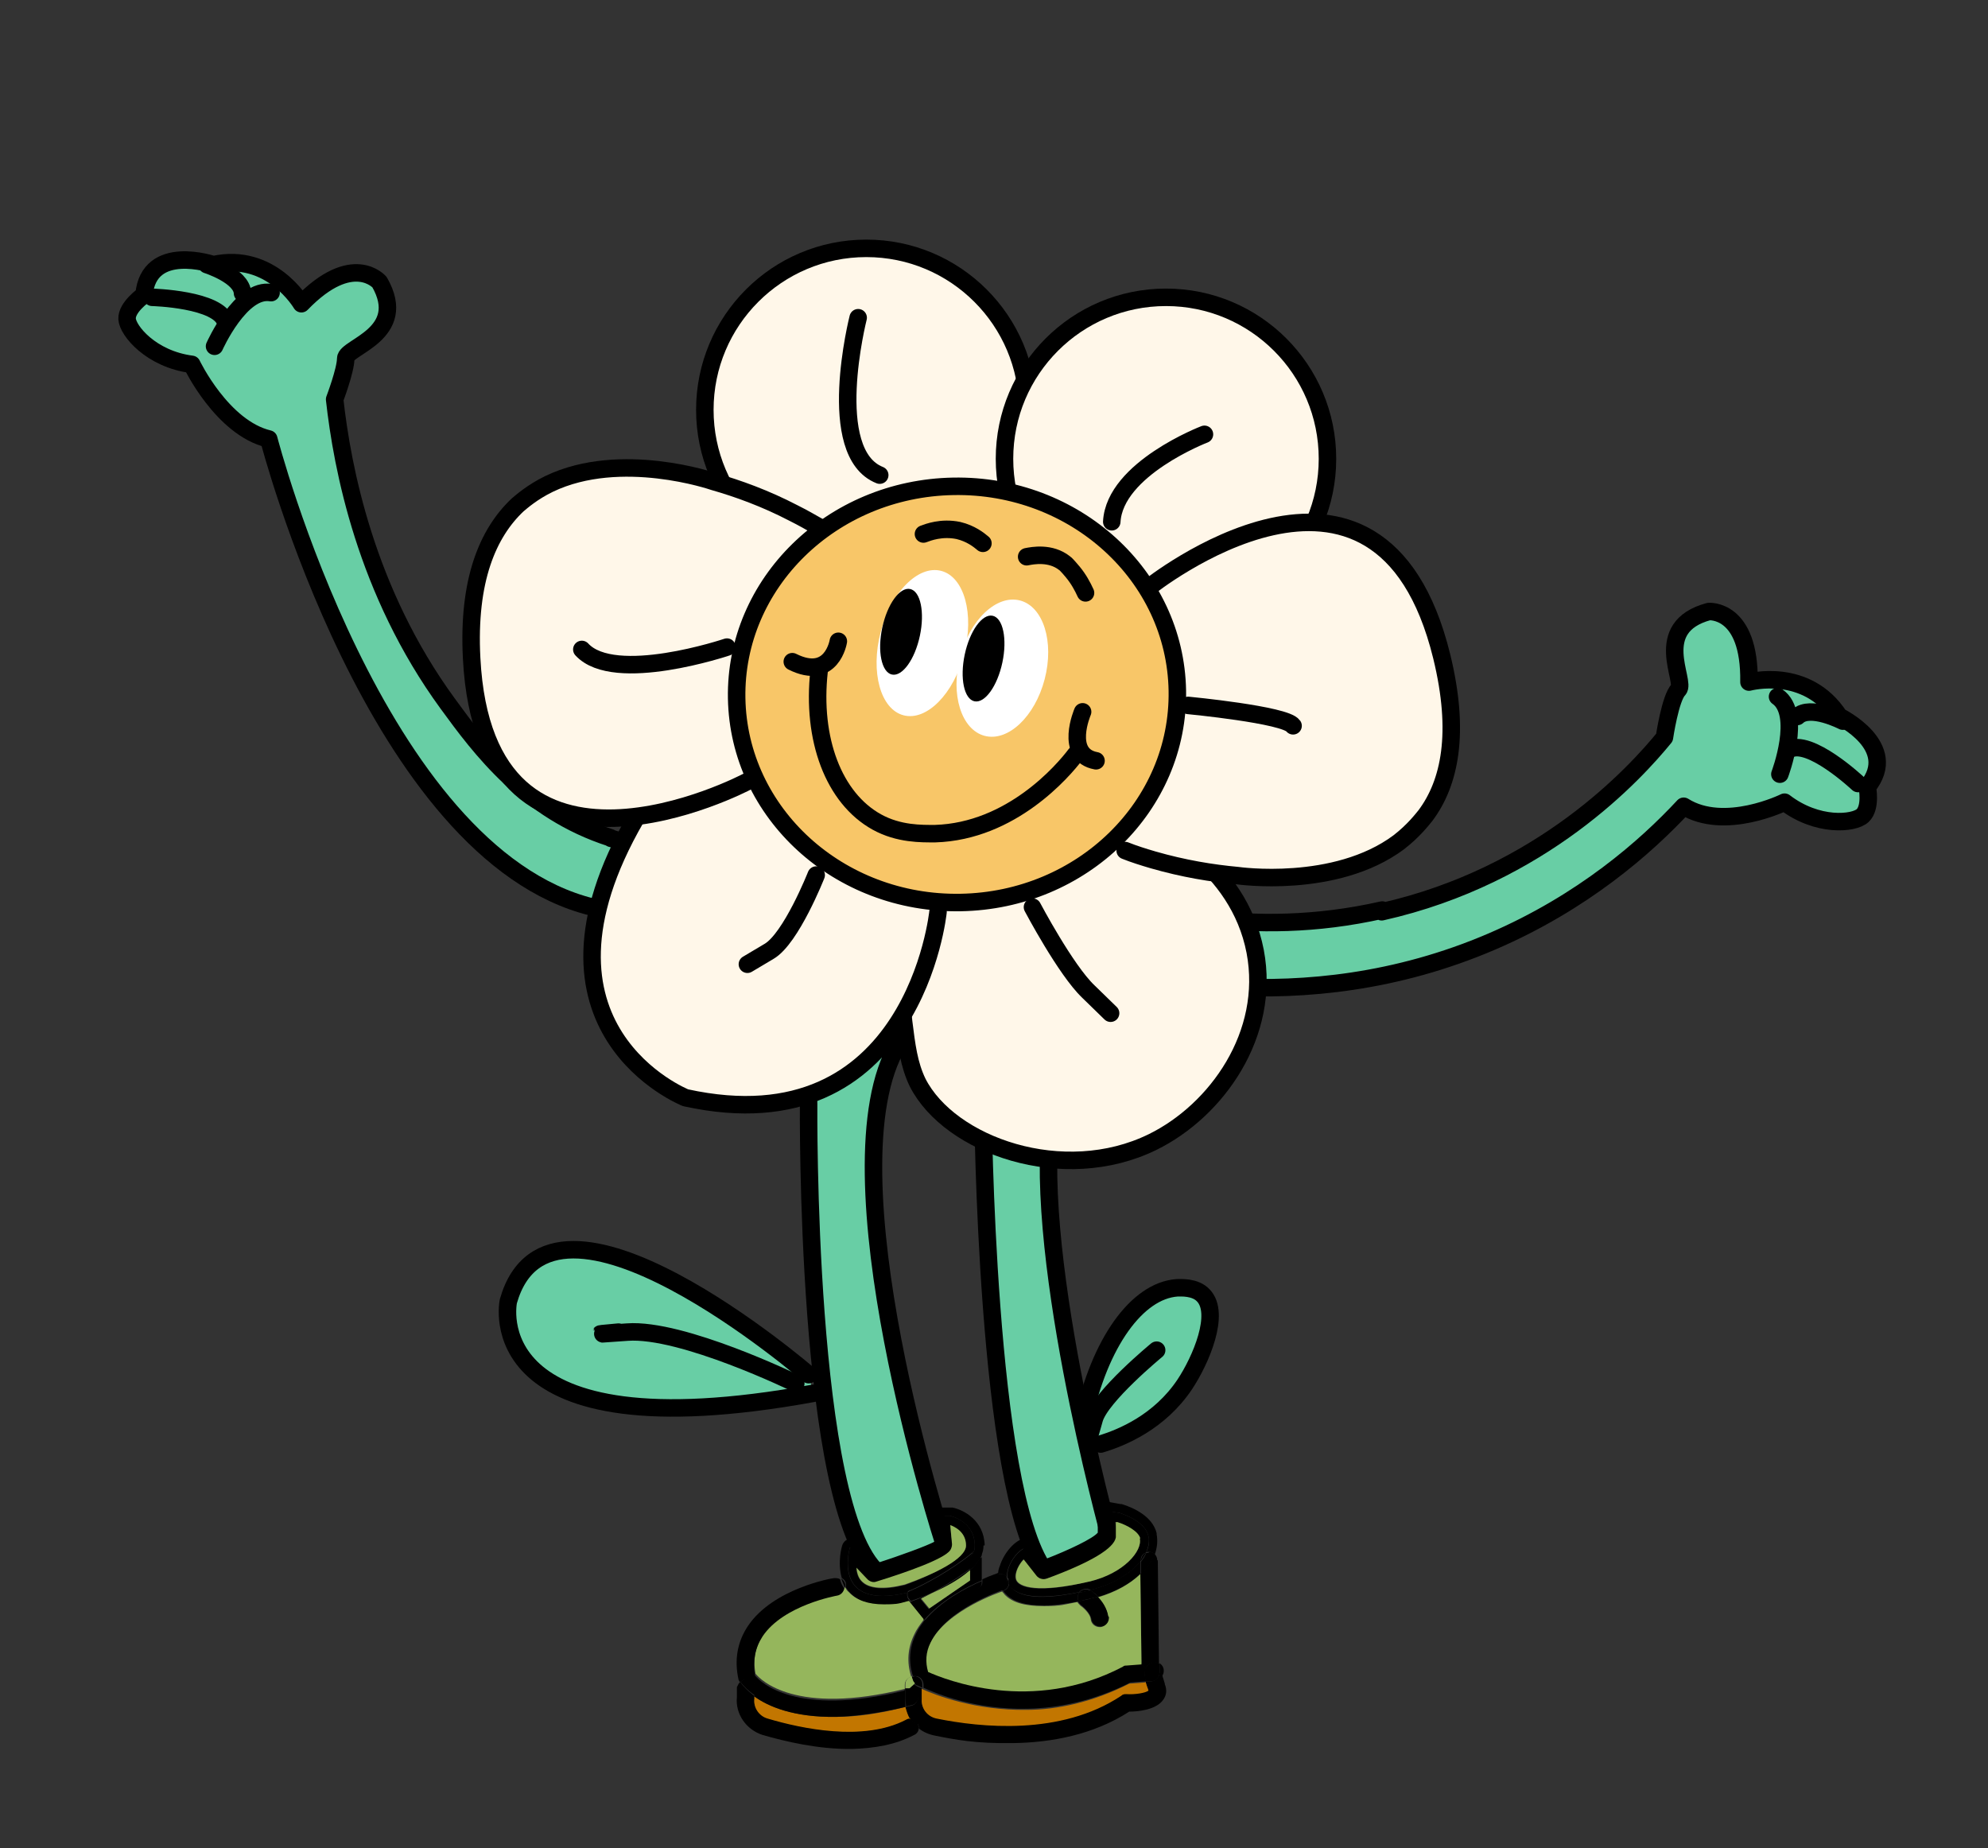 <?xml version="1.0" encoding="UTF-8"?>
<svg xmlns="http://www.w3.org/2000/svg" version="1.1" viewBox="0 0 341 317">
  <rect x="0" y="0" width="341" height="317" fill="#333333" stroke="none"/>
  <defs>
    <style>
      .cls-1 {
        fill: #fff7e9;
      }

      .cls-1, .cls-2, .cls-3, .cls-4 {
        stroke: #000;
        stroke-linecap: round;
        stroke-linejoin: round;
        stroke-width: 3px;
      }

      .cls-5 {
        fill: #fff;
      }

      .cls-6 {
        fill: #c27600;
      }

      .cls-2 {
        fill: none;
      }

      .cls-3 {
        fill: #68cea5;
      }

      .cls-4 {
        fill: #f8c668;
      }

      .cls-7 {
        fill: #95b65c;
      }



#left-arm {
  animation: rotation 3s infinite;
}

@keyframes rotation {
  0% {
    transform: rotate(0deg);
  }
  50% {
    transform: rotate(-10deg);
  }
  100% {
    transform: rotate(0deg);
  }
}

#leap {
  animation: leap-sway 5s infinite ease-in-out;
  transform-origin: 164.2px 119.1px; /* #one 요소의 타원 중심 */
}

@keyframes leap-sway {
  0%, 100% {
    transform: translateX(0px) rotate(0deg) scale(1);
  }
  25% {
    transform: translateX(-2px) rotate(-1deg) scale(1.02);
  }
  50% {
    transform: translateX(0px) rotate(1deg) scale(0.98);
  }
  75% {
    transform: translateX(2px) rotate(-1deg) scale(1.01);
  }
}
    </style>
  </defs>
  <!-- Generator: Adobe Illustrator 28.6.0, SVG Export Plug-In . SVG Version: 1.2.0 Build 709)  -->
  <g>
    <g id="shoes">
      <path class="cls-3" d="M138.7,235.8s-44.2-38.2-51.5-12.6c0,0-5.7,26.4,52.3,15.8"/>
      <path class="cls-3" d="M185.8,243.5c2.8-13.1,9.2-22.1,16.1-22.6.6,0,3.1-.2,4.5,1.3,3,3.1-.4,11.1-3.2,15.3-4.3,6.4-10.7,9.1-14.4,10.2"/>
      <path class="cls-2" d="M136.5,237.3s-19.5-9.5-28.9-8.8-1.5,0-1.5,0"/>
      <path class="cls-2" d="M198.4,231.6s-9.6,7.9-10.7,11.8c-1.1,4-1.1,3.6-1.1,3.6"/>
      <path class="cls-3" d="M138.7,189.3s-.6,69.6,11.9,80.5c0,0,10.3-2.1,11.3-5.1,0,0-20.8-64.2-7.8-85.6l-15.6,4.1.2,6.1Z"/>
      <path class="cls-3" d="M168.6,189.6s.5,65.8,10.5,79.7c0,0,9.8-1.7,11.2-5.9,0,0-14-50.9-9.6-74,4.4-23.1-.6-.8-.6-.8l-11.6,1Z"/>
      <g>
        <path d="M199.8,288.9c.4,1,.3,1.9-.3,2.7-1.2,1.7-4.3,2-5.8,2h0c-6.2,4-13.4,5.3-19.9,5.4s-10-.6-13.5-1.3c-1-.2-1.9-.6-2.7-1.2,0-.3,0-.5-.2-.8-.2-.5-.7-.8-1.3-.8-.4-.6-.7-1.3-.8-2.1.3,0,.7-.2,1-.2.8-.2,1.3-1,1.1-1.8-.2-.7-.8-1.1-1.5-1.1l.9-.8c.1.1.3.2.4.3,0,0,.4.2.9.4v1.8c-.1,1.6,1,3,2.6,3.3,7.3,1.5,21.2,3,31.6-3.9.2-.2.5-.3.9-.3,1.5,0,3.3-.3,3.8-.6-.2-.5-.4-1-.5-1.5h1c.8-.1,1.4-.8,1.4-1.6v-1.5c.5.3.8.9.7,1.5,0,.2-.1.4-.2.6,0,.2.2.7.4,1.4Z"/>
        <path d="M198.6,267.7l.2,17.7c-.2,0-.3-.2-.5-.2-.6,0-1.2.2-1.6.6,0,.1-.1.2-.2.3l-.7-.6-.2-15.5c1.2-1.1,2-2.3,2.4-3.5.3.3.5.7.5,1.1Z"/>
        <path d="M198.4,263.2c.2,1.1.1,2.2-.3,3.4-.3-.2-.6-.4-1-.4s-.4,0-.5.1c.5-1,.6-2,.4-2.8-.6-2.5-4.1-3.7-5-4l-2.2-.3v4c0,0,0,0,0,.1-.3,2-10.9,6-10.9,6l-3-3.8c-1.3.3-3.3,2.9-3.2,5.1-.3-.5-.9-.7-1.5-.6,0-.5.1-.9.3-1.4.7-2.2,2.5-4.3,4.1-4.7.6-.1,1.2,0,1.5.5l2.3,3c3.9-1.5,8.1-3.5,8.9-4.5v-3.7c0-.4.1-.9.5-1.2.3-.3.8-.4,1.2-.4l2.2.4c0,0,.2,0,.2,0,2,.6,5.3,2.1,6,5Z"/>
        <path d="M198.9,285.4v1.5c0,.8-.6,1.5-1.4,1.5h-1c-.2-.9-.3-1.6,0-2.3,0-.1.1-.2.2-.3.4-.5,1-.7,1.6-.6.2,0,.4,0,.5.2Z"/>
        <path d="M197.1,266.2c.4,0,.7.1,1,.4-.5,1.2-1.3,2.4-2.4,3.5v-2.2c.4-.5.7-1,.9-1.5.2,0,.3-.1.5-.1Z"/>
        <path d="M197,263.5c.2.8,0,1.8-.4,2.8-.6.2-1,.8-.9,1.4h0c-1.6,2.1-4.5,4-8.5,5,0,0-.1,0-.2,0-.6-.3-1.4-.2-1.9.4-7.9,1.6-11.2.4-12.1-1.4h0c0-.2,0-.5,0-.7,0-.2-.1-.3-.2-.4-.2-2.2,1.9-4.8,3.2-5.1l3,3.8s10.6-3.9,10.9-6c0,0,0,0,0-.1v-4c0,0,2.1.3,2.1.3.9.3,4.4,1.5,5,4ZM186.8,271.3c6.1-1.4,9.2-5.4,8.7-7.4-.3-1.3-2.3-2.3-3.9-2.8h-.3s0,2.2,0,2.2c0,.1,0,.3,0,.4-.3,1.9-4.3,4.3-11.9,7.1-.6.2-1.3,0-1.7-.5l-2.2-2.8c-.7.8-1.6,2.3-1.3,3.4.4,1.5,3.9,2.5,12.5.4Z"/>
        <path class="cls-6" d="M196.5,288.5c.1.4.3.9.5,1.5-.5.4-2.3.7-3.8.6-.3,0-.6,0-.9.3-10.4,6.9-24.2,5.4-31.6,3.9-1.6-.3-2.7-1.7-2.6-3.3v-1.8c2.4,1.1,9.2,3.7,17.9,3.6,5.3,0,11.4-1.3,17.7-4.5l2.7-.2Z"/>
        <path d="M195.9,285.5l.7.6c-.3.6-.3,1.4,0,2.3l-2.7.2c-6.3,3.2-12.4,4.4-17.7,4.5-8.7.2-15.4-2.5-17.8-3.6v-.5c0-.8-.6-1.5-1.4-1.5-.2,0-.3,0-.4,0-.8-2.5-.6-4.9.5-7.2.4-.9,1-1.7,1.6-2.5.2.2.4.3.7.3s.4,0,.6-.2l8.1-5.7c.3-.2.4-.5.4-.8v-.5c1.5-.7,2.6-1,2.7-1.1,0,0,0,0,.1,0,0,1.1.2,2.1.8,2.9h0c0,0-9.6,3.2-12.3,8.8-.8,1.6-.9,3.2-.4,5,2.9,1.3,17.8,7.4,33.4-.9.2,0,.4-.1.6-.2l2.6-.2Z"/>
        <path d="M196.6,266.3c-.2.5-.6,1-.9,1.5h0c0-.7.4-1.3.9-1.5Z"/>
        <path d="M195.6,267.8v2.2c-1.7,1.6-4.1,3-7.2,3.9-.6-.6-1.2-1-1.3-1.1h-.2c0,0,.1-.1.2-.1,4-1,6.9-2.9,8.5-4.9Z"/>
        <path class="cls-7" d="M195.5,263.9c.5,2.1-2.7,6-8.7,7.4-8.6,2-12.1,1-12.5-.4-.3-1.1.5-2.6,1.3-3.4l2.2,2.8c.4.5,1.1.7,1.7.5,7.6-2.8,11.6-5.2,11.9-7.1,0-.1,0-.3,0-.4v-2.2s.3,0,.3,0c1.6.5,3.6,1.6,3.9,2.8Z"/>
        <path class="cls-7" d="M195.6,270l.2,15.5-2.6.2c-.2,0-.4,0-.6.2-15.6,8.2-30.5,2.2-33.4.9-.5-1.7-.4-3.4.4-5,2.7-5.6,12.2-8.8,12.3-8.8h0c.1.2.3.3.4.5,1.3,1.4,3.5,2,6.7,2s3.6-.3,5.8-.7c.1.2.3.4.5.6.3.2,1.7,1.3,1.8,2.4.1.8.8,1.3,1.5,1.3s.1,0,.2,0c.8-.1,1.4-.9,1.3-1.7-.2-1.4-1.1-2.6-1.8-3.4,3.1-.9,5.5-2.3,7.2-3.9Z"/>
        <path d="M190.2,277.3c.1.8-.4,1.6-1.3,1.7,0,0-.1,0-.2,0-.7,0-1.4-.5-1.5-1.3-.2-1.1-1.5-2.2-1.8-2.4-.2-.2-.4-.4-.5-.6.8-.2,1.7-.3,2.5-.6.3,0,.6-.2.9-.2.8.8,1.6,2,1.8,3.4Z"/>
        <path d="M188.4,273.9c-.3,0-.6.2-.9.2-.9.2-1.7.4-2.5.6-.2-.5-.2-1,.1-1.5,0,0,0,0,0,0,.6-.1,1.2-.3,1.9-.4h.2c.1.2.7.6,1.3,1.2Z"/>
        <path d="M185.1,273.2c.4-.6,1.2-.7,1.9-.4-.6.2-1.3.3-1.9.4Z"/>
        <path d="M185.1,273.2s0,0,0,0c-.3.5-.3,1-.1,1.5-2.2.4-4.2.7-5.8.7-3.2,0-5.4-.6-6.7-2-.2-.2-.3-.3-.4-.5.6-.2.9-.7,1-1.2.9,1.9,4.2,3.1,12.1,1.4Z"/>
        <path d="M173,271.1c0,.2,0,.4,0,.7-.2-.3-.3-.7-.3-1.1.1.1.2.3.2.4Z"/>
        <path d="M173,271.7h0c0,.6-.5,1-1,1.2-.6-.8-.8-1.8-.8-2.9.6-.1,1.2,0,1.5.6,0,.4.1.8.3,1.1Z"/>
        <path d="M168.7,265.1c0,.6-.1,1.2-.4,1.7,0-.3-.3-.5-.5-.6-.3-.1-.6-.1-.8,0,.2-.4.2-.7.2-1.1,0-4.2-4.3-5.1-4.3-5.1h-1.6s.5,5,.5,5c-1,1.4-11.9,4.8-11.9,4.8l-4.1-4.4s-3.4,10.9,9.8,7.8c0,0,0,.1,0,.2,0,.3,0,.6.2.9l.3.4c-1.6.4-3,.6-4.3.6-2.6,0-4.6-.6-6-2.1-.3-.3-.5-.6-.7-.9,0-.2,0-.4,0-.6,0-.4-.3-.8-.7-1-.8-2.7,0-5.5.1-5.7.2-.5.6-.9,1.1-1,.5-.1,1.1,0,1.4.4l3.5,3.7c4-1.3,8.4-2.9,9.9-3.7l-.4-4.2c0-.4,0-.8.4-1.1.3-.3.7-.5,1.1-.5h1.6c.1,0,.2,0,.3,0,1.9.4,5.4,2.2,5.5,6.5Z"/>
        <path d="M168.4,267.1v4c-2.8,1.2-7.1,3.5-9.9,6.8,0,0,0,0,0,0l-2.5-3.1s0,0,0,0c0,0,0,0,.1,0,.8-.3,2.1-.8,3.6-1.4-.6.3-1.2.6-1.8.9l1.4,1.7,6.9-4.8v-1.7c.9-.8,1.6-1.6,2-2.5,0,0,0,.2,0,.3Z"/>
        <path d="M168.4,266.8h0c-.4.9-1.1,1.8-2,2.5v-.2c-1.4,1-2.9,2-4.4,2.9-.7.4-1.4.8-2.1,1.2,0,0,0,0,0,0-1.5.7-2.8,1.1-3.6,1.4,0,0,0,0-.1,0,0,0,0,0,0,0l-.3-.4c-.2-.2-.3-.6-.2-.9,0,0,0-.2,0-.2h.1s9.7-3.4,11.3-7.1c.3-.1.6-.1.8,0,.3.1.4.3.5.6Z"/>
        <path d="M168.4,271.1v.5c0,.3-.2.6-.4.8l-8.1,5.7c-.2.1-.4.2-.6.2s-.5,0-.7-.3c2.7-3.3,7-5.6,9.8-6.8Z"/>
        <path d="M167.2,265.1c0,.4,0,.7-.2,1.1,0,0-.2,0-.2.1-1.8,1.5-3.8,2.8-5.8,4-1.6.9-3.2,1.8-4.9,2.5-.2,0-.4.2-.5.4-13.1,3.1-9.8-7.8-9.8-7.8l4.1,4.4s10.9-3.4,11.9-4.8l-.5-5h1.6s4.2.8,4.3,5ZM165.7,265.2c0-2.3-1.9-3.2-2.7-3.5l.3,3.3c0,.3,0,.7-.3,1-1.1,1.5-7.5,3.8-12.7,5.4-.5.2-1.1,0-1.5-.4l-1.9-2c0,.9.3,1.7.9,2.3,1.2,1.3,3.8,1.5,7.4.6,5.1-1.8,10.5-4.9,10.5-6.7Z"/>
        <path d="M166.8,266.3c0,0,.1-.1.2-.1-1.6,3.8-11.3,7.1-11.3,7.1h-.1c.1-.2.3-.3.5-.4,1.7-.7,3.3-1.6,4.9-2.5,2-1.2,4-2.5,5.8-4Z"/>
        <path d="M166.4,269.2v.2c-1.8,1.6-4.3,2.9-6.5,3.9.7-.4,1.4-.8,2.1-1.2,1.5-.9,3-1.9,4.4-2.9Z"/>
        <path class="cls-7" d="M166.4,269.4v1.7s-7,4.8-7,4.8l-1.4-1.7c.6-.3,1.2-.6,1.8-.9,0,0,0,0,0,0,2.2-1,4.7-2.3,6.5-3.9Z"/>
        <path class="cls-7" d="M163,261.6c.8.3,2.7,1.2,2.7,3.5s-5.4,4.9-10.5,6.7c-3.6.9-6.2.7-7.4-.6-.6-.6-.8-1.5-.9-2.3l1.9,2c.4.4,1,.6,1.5.4,5.2-1.6,11.7-3.9,12.7-5.4.2-.3.3-.7.3-1l-.3-3.3Z"/>
        <path class="cls-7" d="M158.4,277.9s0,0,0,0c-.6.8-1.2,1.6-1.6,2.5-1.1,2.3-1.3,4.7-.5,7.2-.6.2-1.1.7-1.1,1.4v.7c-18.7,4.6-24.7-1.5-25.6-2.6-.5-2.5,0-4.7,1.3-6.7,3.6-5.4,12.7-7,12.8-7,.6-.1,1.1-.6,1.2-1.2.2.3.4.7.7.9,1.3,1.4,3.3,2.1,6,2.1s2.7-.2,4.3-.6l2.5,3.1Z"/>
        <path d="M156.8,287.5c.8,0,1.5.7,1.4,1.5v.5c-.5-.2-.8-.4-.9-.4-.2,0-.3-.2-.4-.3-.1-.1-.2-.3-.3-.5,0-.2-.2-.5-.2-.7.1,0,.3,0,.4,0Z"/>
        <path d="M157.4,295.6c.1.3.2.5.2.8-.6-.4-1-1-1.4-1.6.5,0,1,.3,1.3.8Z"/>
        <path d="M157.5,290.7c.2.8-.3,1.6-1.1,1.8-.3,0-.7.2-1,.2,0-.5-.1-1-.1-1.5v-1.6c.2,0,.3,0,.4,0s.2,0,.3,0c.7,0,1.3.4,1.5,1.1Z"/>
        <path class="cls-7" d="M156.9,288.8l-.9.8c-.1,0-.2,0-.3,0s-.2,0-.4,0v-.7c0-.7.5-1.2,1.1-1.4,0,.2.1.5.2.7,0,.2.2.3.3.5Z"/>
        <path d="M157.6,296.4c0,.5-.3,1-.8,1.2-3.2,1.7-6.9,2.3-10.6,2.4-5.8.1-11.6-1.3-15.4-2.4-2.8-.9-4.7-3.6-4.4-6.5v-1.7c.2-.4.3-.7.6-.9,0,0,0,0,0,0,0,.1.8,1.2,2.4,2.4v.4c-.2,1.5.8,3,2.3,3.4,5.7,1.7,16.4,4.1,23.7.2.2-.1.5-.2.8-.2.4.6.9,1.2,1.4,1.6Z"/>
        <path class="cls-6" d="M156.2,294.8c-.3,0-.5,0-.8.2-7.3,3.8-18,1.5-23.7-.2-1.5-.4-2.5-1.9-2.3-3.4v-.4c2.4,1.7,6.7,3.6,14,3.5,3.3,0,7.3-.5,11.9-1.7.2.7.4,1.4.8,2.1Z"/>
        <path d="M155.3,289.7v1.6c0,.5,0,1,0,1.5-4.7,1.1-8.6,1.6-11.9,1.7-7.3.1-11.7-1.8-14-3.5v-1.3c.2-.8-.4-1.6-1.3-1.6-.5,0-.9.2-1.2.5,0-.1-.1-.3-.2-.4-.8-3.5-.2-6.6,1.6-9.3,4.3-6.4,14.4-8.2,14.8-8.2.4,0,.7,0,1,.2.1.6.4,1.1.7,1.6-.1.6-.6,1.1-1.2,1.2,0,0-9.2,1.6-12.8,7-1.3,2-1.7,4.2-1.3,6.7.9,1.1,6.9,7.2,25.6,2.6Z"/>
        <path d="M145,271.8c0,.2,0,.4,0,.6-.3-.5-.5-1.1-.7-1.6.4.2.6.6.7,1Z"/>
        <path d="M128.2,288c.8,0,1.4.8,1.4,1.6v1.3c-1.8-1.2-2.5-2.3-2.6-2.4,0,0,0,0,0,0,.3-.3.7-.5,1.2-.5Z"/>
      </g>
    </g>
    <g id="right-arm">
      <path class="cls-3" d="M237,156.4c27.6-6.2,43.6-23.9,48.5-29.9,0,0,1-6.8,2.4-8.2s-4.8-10.7,5.2-13.4c0,0,7.1-.6,6.9,12.1,0,0,9.9-2.7,15.5,5.9,0,0,10.5,5.1,4.8,12.1,0,0,.7,3.5-.8,4.9s-7.8,2-13.4-2.3c0,0-10.3,5.1-17.3.7-6.5,7-17.3,16.5-32.9,23.2-32.8,14.1-63.3,5.7-72.7,2.7l4.8-11.2c7.6,2.8,26.2,8.3,49.1,3.1Z"/>
      <path class="cls-2" d="M316.1,123.7s-5.6-2.9-7.8-.8"/>
      <path class="cls-2" d="M318.7,134.4s-8.4-7.9-11.9-5.8"/>
      <path class="cls-2" d="M305.3,132.8s3.9-10.3-.4-13.3"/>
    </g>
    <g id="left-arm">
      <path class="cls-3" d="M104.7,143.7c-14.3-4.6-22.3-15.3-27.9-23-14.1-19.3-18.1-40.5-19.4-52.2,0,0,1.9-5,1.9-7s10.9-4.2,5.8-13.1c0,0-4.6-5.4-13.4,3.7,0,0-5.2-8.9-15.1-6.7,0,0-11.1-3.8-11.9,5.2,0,0-3,2.1-2.9,4.1s4.1,6.9,11.1,7.8c0,0,5.2,10.9,13.2,12.8,0,0,18.4,71.2,55.5,80.3l10.2,3.5,3.1-13.3c-2.5-.2-6-.7-10.1-2Z"/>
      <path class="cls-2" d="M35.5,45.4s6,1.9,6.1,4.9"/>
      <path class="cls-2" d="M26.1,51s11.5.3,12.6,4.3"/>
      <path class="cls-2" d="M36.8,59.4s4.5-10.1,9.7-9.2"/>
    </g>
    <g id="right-arm-2" data-name="right-arm">
      <path class="cls-2" d="M214,156.8"/>
    </g>
    <g id="leap">
      <circle class="cls-1" cx="148.6" cy="70.3" r="27.7"/>
      <circle class="cls-1" cx="200" cy="78.7" r="27.7"/>
      <path class="cls-1" d="M196.7,141.1c1.3.6,15.7,7,18.6,22.1,2.7,14.2-6.6,27.3-17.6,32.7-15.3,7.5-34.8.6-40.3-10.2-1.5-3.1-1.9-6.4-2.4-10.4-1.5-12.6,3-17.7,3-17.7,0,0,0,0,0,0,0,0,0,0,0,0,0,0,1.2-1.1,2.3-2.1"/>
      <path class="cls-1" d="M160.9,156.4s-4.1,40.5-43.3,31.9c0,0-29.5-11.7-8.5-48l.2-.6s6.2-9.3,15-12.2"/>
      <path class="cls-1" d="M128.1,134.1s-44.9,23.7-47.2-21.2c-.7-13.4,2.8-21.5,7.9-26.3.6-.5,2.5-2.2,5.4-3.6,12.3-5.9,28.2-.4,28.2-.4,4.2,1.2,8.9,2.9,13.7,5.4,1.6.8,3,1.6,4.4,2.4"/>
      <path class="cls-2" d="M177.1,155.6s5.7,10.8,9.6,14.5l3.8,3.7"/>
      <path class="cls-1" d="M140,150.1s-4.3,10.9-8.1,13.1l-3.7,2.2"/>
      <path class="cls-2" d="M124.7,111s-19.3,6.5-24.9.4"/>
      <path class="cls-1" d="M197,100.8s39.6-31.8,50.3,11.8c3.2,13.1,1.4,21.7-2.8,27.3-.5.6-2,2.6-4.6,4.6-10.9,8.1-27.6,5.7-27.6,5.7-4.4-.4-9.3-1.2-14.5-2.7-1.7-.5-3.3-1-4.8-1.6"/>
      <path class="cls-2" d="M203.8,121s16.7,1.6,18,3.5"/>
      <path class="cls-2" d="M147.2,54.5s-5.9,23.2,3.7,27"/>
      <path class="cls-2" d="M206.6,74.5s-15.4,5.9-15.9,15"/>
    </g>
    <g id="one">
      <ellipse class="cls-4" cx="164.2" cy="119.1" rx="37.8" ry="35.7" transform="translate(-2.1 2.9) rotate(-1)"/>
      <path class="cls-2" d="M168.6,93.2c-.7-.6-2.1-1.7-4.2-2.2-2.9-.6-5.2.3-6,.6"/>
      <path class="cls-2" d="M176.1,95.5c1-.2,4.1-.8,6.5,1.1.3.2.5.5.8.8.2.2.4.5.6.7,1,1.2,1.7,2.5,2.2,3.6"/>
      <ellipse class="cls-5" cx="171.9" cy="114.5" rx="12" ry="7.5" transform="translate(17.8 252.1) rotate(-75.4)"/>
      <ellipse class="cls-5" cx="158.2" cy="110.3" rx="12.8" ry="7.4" transform="translate(11.6 235.6) rotate(-75.4)"/>
      <path class="cls-2" d="M143.8,110s-1.1,6.9-7.9,3.5"/>
      <path class="cls-2" d="M185.7,122.1s-3.2,7.4,2.3,8.4"/>
      <path class="cls-2" d="M140.5,115.1c-1.3,11.7,2.5,21.8,9.9,25.9,3.8,2.1,7.7,2,10,2,13.1-.4,22-10.8,24.1-13.6"/>
      <ellipse cx="154.5" cy="108.2" rx="7.5" ry="3.3" transform="translate(16.6 237) rotate(-78)"/>
      <ellipse cx="168.7" cy="112.9" rx="7.5" ry="3.3" transform="translate(23.2 254.5) rotate(-78)"/>
    </g>
  </g>
</svg>